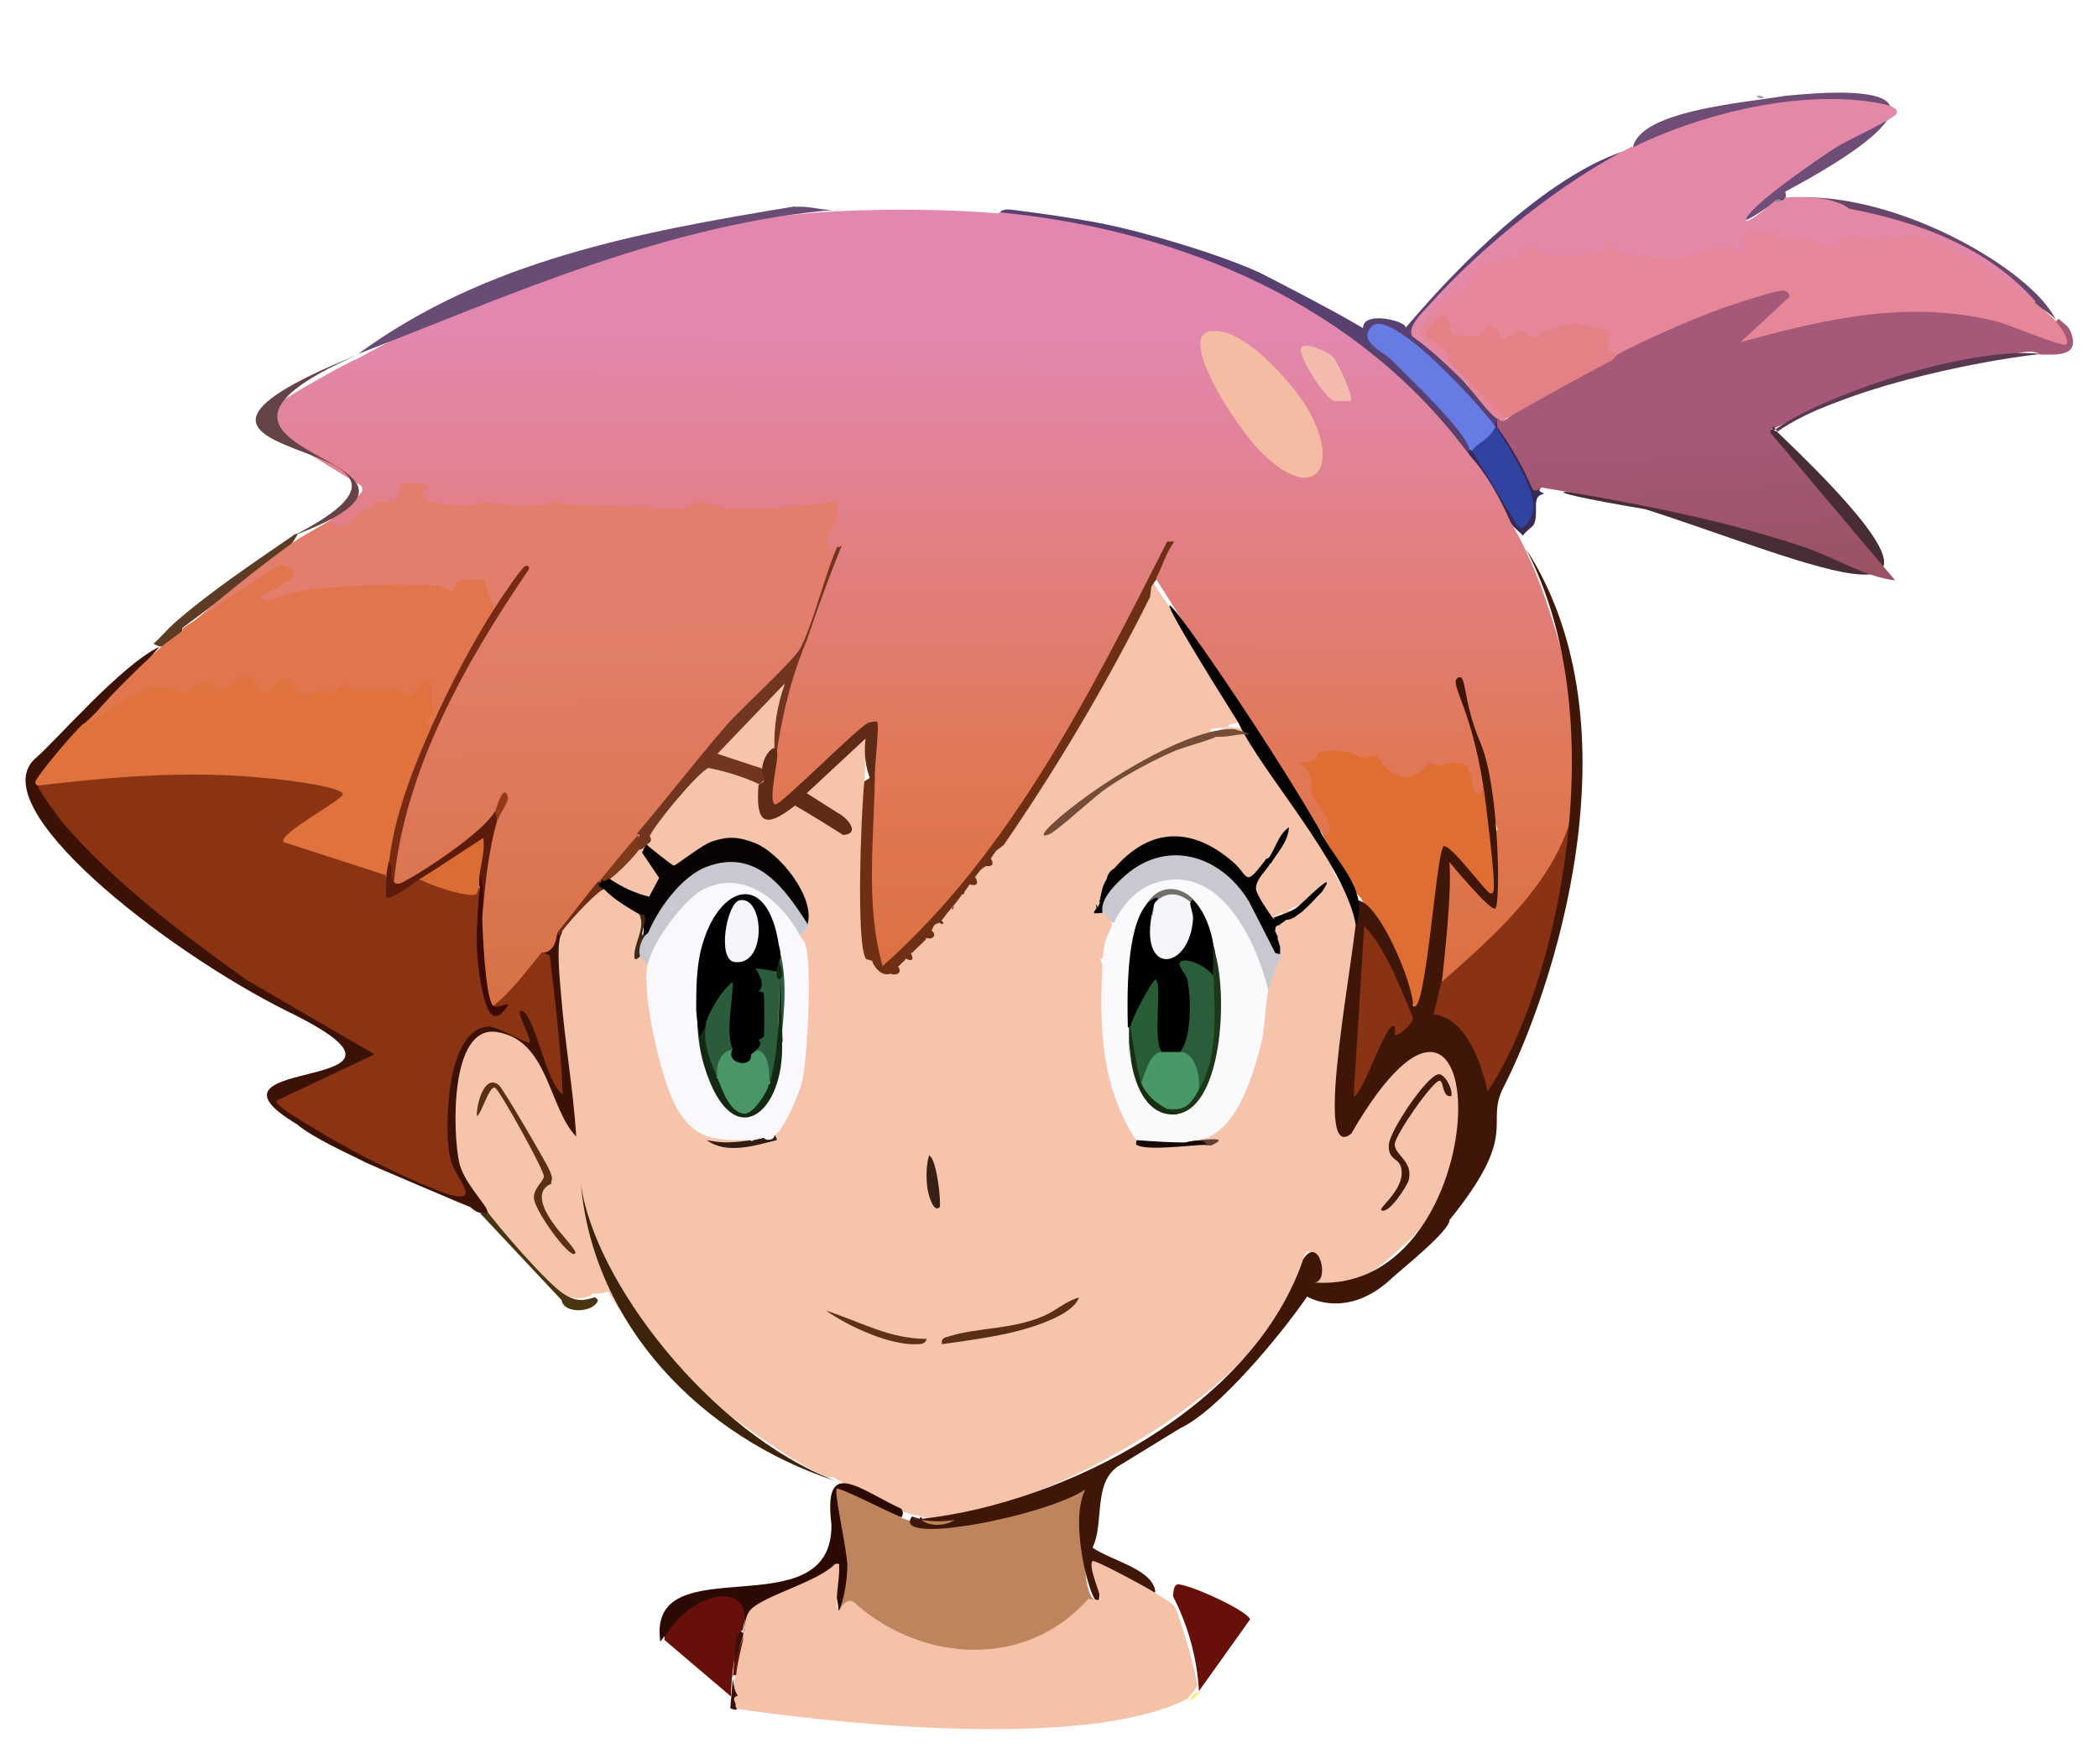 <?xml version="1.0" encoding="UTF-8"?>
<svg id="Ebene_1" data-name="Ebene 1" xmlns="http://www.w3.org/2000/svg" xmlns:xlink="http://www.w3.org/1999/xlink" viewBox="0 0 35.68 30">
  <defs>
    <style>
      .cls-1 {
        fill: #060302;
      }

      .cls-2 {
        fill: #de6e33;
      }

      .cls-3 {
        fill: #fbec76;
      }

      .cls-4 {
        fill: #c8c8d1;
      }

      .cls-5 {
        fill: #010101;
      }

      .cls-6 {
        fill: #faf9fc;
      }

      .cls-7 {
        fill: #716f67;
      }

      .cls-8 {
        fill: #5c1b0b;
      }

      .cls-9 {
        fill: #2c0a04;
      }

      .cls-10 {
        fill: #e68699;
      }

      .cls-11 {
        fill: #f5c4aa;
      }

      .cls-12 {
        fill: #f4bca3;
      }

      .cls-13 {
        fill: #e388a7;
      }

      .cls-14 {
        fill: #584071;
      }

      .cls-15 {
        fill: #bfb574;
      }

      .cls-16 {
        fill: #2a5c3b;
      }

      .cls-17 {
        fill: #e1764e;
      }

      .cls-18 {
        fill: #a1a3ca;
      }

      .cls-19 {
        fill: #8786b4;
      }

      .cls-20 {
        fill: #8b3414;
      }

      .cls-21 {
        fill: #694c74;
      }

      .cls-22 {
        fill: #fbf8fd;
      }

      .cls-23 {
        fill: #295d38;
      }

      .cls-24 {
        fill: #a99b5a;
      }

      .cls-25 {
        fill: #88817f;
      }

      .cls-26 {
        fill: #142911;
      }

      .cls-27 {
        fill: #192d13;
      }

      .cls-28 {
        fill: #661009;
      }

      .cls-29 {
        fill: #050202;
      }

      .cls-30 {
        fill: #492d36;
      }

      .cls-31 {
        fill: #644446;
      }

      .cls-32 {
        fill: #493511;
      }

      .cls-33 {
        fill: #382957;
      }

      .cls-34 {
        fill: #867e8f;
      }

      .cls-35 {
        fill: #c9c7cf;
      }

      .cls-36 {
        fill: #499968;
      }

      .cls-37 {
        fill: #3c0904;
      }

      .cls-38 {
        fill: #713520;
      }

      .cls-39 {
        fill: #301e12;
      }

      .cls-40 {
        fill: #592f16;
      }

      .cls-41 {
        fill: #f5c3b5;
      }

      .cls-42 {
        fill: #3a0f07;
      }

      .cls-43 {
        fill: #f6f6fa;
      }

      .cls-44 {
        fill: #1c3718;
      }

      .cls-45 {
        fill: #e48186;
      }

      .cls-46 {
        fill: #6e2f15;
      }

      .cls-47 {
        fill: #e06f35;
      }

      .cls-48 {
        fill: #704d76;
      }

      .cls-49 {
        fill: #3f1607;
      }

      .cls-50 {
        fill: #d96d33;
      }

      .cls-51 {
        fill: #372116;
      }

      .cls-52 {
        fill: #401b0c;
      }

      .cls-53 {
        fill: #6f2d13;
      }

      .cls-54 {
        fill: #2a5e3a;
      }

      .cls-55 {
        fill: #aea25a;
      }

      .cls-56 {
        fill: #5f3216;
      }

      .cls-57 {
        fill: #499767;
      }

      .cls-58 {
        fill: #772b14;
      }

      .cls-59 {
        fill: #893214;
      }

      .cls-60 {
        fill: #be845d;
      }

      .cls-61 {
        fill: #6b361e;
      }

      .cls-62 {
        fill: #f3bbae;
      }

      .cls-63 {
        fill: #667be4;
      }

      .cls-64 {
        fill: #160803;
      }

      .cls-65 {
        fill: #5a2f16;
      }

      .cls-66 {
        fill: url(#Unbenannter_Verlauf_160);
      }

      .cls-67 {
        fill: url(#Unbenannter_Verlauf_157);
      }

      .cls-68 {
        fill: url(#Unbenannter_Verlauf_161);
      }

      .cls-69 {
        fill: #010100;
      }

      .cls-70 {
        fill: #2b5c3b;
      }

      .cls-71 {
        fill: #3d1206;
      }

      .cls-72 {
        fill: #923a1a;
      }

      .cls-73 {
        fill: #f5c2a7;
      }

      .cls-74 {
        fill: #f5f4fa;
      }

      .cls-75 {
        fill: #5d3c25;
      }

      .cls-76 {
        fill: #5d2b16;
      }

      .cls-77 {
        fill: #754c38;
      }

      .cls-78 {
        fill: #67466a;
      }

      .cls-79 {
        fill: #3d230a;
      }

      .cls-80 {
        fill: #402819;
      }

      .cls-81 {
        fill: #583950;
      }

      .cls-82 {
        fill: #3242a0;
      }

      .cls-83 {
        fill: #e0723e;
      }

      .cls-84 {
        fill: #5f4135;
      }

      .cls-85 {
        fill: #7d3b1b;
      }
    </style>
    <linearGradient id="Unbenannter_Verlauf_161" data-name="Unbenannter Verlauf 161" x1="214.77" y1="555.53" x2="219.7" y2="804.06" gradientTransform="translate(1.1 -11.6) scale(.04)" gradientUnits="userSpaceOnUse">
      <stop offset="0" stop-color="#e37e6c"/>
      <stop offset="1" stop-color="#d06a2e"/>
    </linearGradient>
    <linearGradient id="Unbenannter_Verlauf_160" data-name="Unbenannter Verlauf 160" x1="825.11" y1="471.04" x2="832.14" y2="598.87" gradientTransform="translate(1.1 -11.6) scale(.04)" gradientUnits="userSpaceOnUse">
      <stop offset="0" stop-color="#a55877"/>
      <stop offset="1" stop-color="#8d4b4b"/>
    </linearGradient>
    <linearGradient id="Unbenannter_Verlauf_157" data-name="Unbenannter Verlauf 157" x1="410.82" y1="430.85" x2="409.19" y2="786.31" gradientTransform="translate(1.1 -11.6) scale(.04)" gradientUnits="userSpaceOnUse">
      <stop offset="0" stop-color="#e287af"/>
      <stop offset=".53" stop-color="#e17754"/>
      <stop offset="1" stop-color="#d66b31"/>
    </linearGradient>
  </defs>
  <path class="cls-11" d="M10.13,15.03c-.27.25-.48.52-.65.81-.12.05-.15.23-.11.34l.26,2.79c-.2-.45-.43-.88-.68-1.29-1.24-.82-1.38.67-1.33,1.58.02.4.21,1.06.57,1.2,0,.1.06.2.17.29.23.28,1.04,1.22,1.33,1.31.12.04.31.02.39-.06.08,0,.17,0,.26-.04.47.81,1.18,1.44,1.93,2.01.47.35,1.26.92,1.78,1.15.04.01.08,0,.11,0,.31.17.83.45,1.14.57.04.02.09.03.13.04l.13.04s.03,0,.04,0c.18.07.39.06.57,0,1.76-.21,4.83-1.98,5.68-3.57.08-.14.32-.88.37-.91.16-.08-.08.42-.05.48.09.16.53.17.69.12.65-.21,2.14-1.71,2.23-2.43.08-.61-.3-2.57-1.23-1.97-.55.35-.66,1.06-1.04,1.56,0,0,0-.25-.04-.55.02-.08.06-.16.07-.2.09-.79.2-1.85.2-2.64l-.05-.38h-.06s-.03-.07-.04-.1c-.09-.11-.15-.23-.22-.35-.07-.28-.5-.92-.67-1.2-.13-.21-.68-1.13-.83-1.22-.21-.07-.37-.05-.48.04h-.09c-.08-.05,0-.07.27-.08l.03-.05s.17-.02.18-.07c.01-.13-1.25-2.02-1.43-2.26-.05-.07-.02-.11-.16-.09-.81,1.64-1.72,2.94-2.64,4.48l-.09.13s-.06.03-.09.13c-.04.08-.1.14-.18.18-.03.04-.06.1-.09.13l-.09.13s-.03.03-.04.04c-.09.18-.21.33-.35.44-.01.02-.03.03-.04.04l-.13.13s-.08.12-.09.13c-.03.14-.14.22-.26.26-.03.03-.06.06-.09.09-.03.09-.04.1-.13.13-.04.04-.08.07-.13.13-.1-.1-.2-.17-.31-.22-.22-.61-.07-2.41-.04-3.12,0-.25.01-.49.03-.74,0-.07.05-.11-.06-.1-.1,0-1.02.97-1.21,1.08,0,.05.94.52.83.64-.03.04-.73-.5-.87-.51-.19-.01-.49.49-.53.14,0-.03.69-2.22.51-2.29s-2.41,2.53-2.53,2.77l-.8.88ZM11.47,14.79c.96-.94,2.02-.23,2.23.87-.13-.02-.18.06-.13.18-.02.09-.01.2.03.33.11.89.06,2.22-.5,2.96l.03.09s-.02.04-.02.05l-.4.09.03-.06-.07-.09c-1.33.23-1.53-1.63-1.61-2.58.03-.15,0-.26-.07-.32,0-.1-.02-.21-.13-.13-.03-.1,0-.21.05-.34,0,0,.51-1,.58-1.06ZM19.28,19.14c-.48-.8-.54-1.75-.49-2.67l-.08-.15c.09-.05.13-.17.12-.34.09-.15.1-.27.05-.36.05-.11-.07-.27-.18-.18-.04-.03.36-.77.36-.77.61-.7,1.51-.48,2.03.2.07.07.14.11.14.16,0,.11.28.65.42.58l.07-.05c.17-.06.4-.2.42-.17-.04.08-.09.11-.18.13-.04-.07-.17-.04-.13.04-.03.05-.07.08-.13.09-.05-.02-.08,0-.04.04l.04.13s-.04.04,0,.04l.04.13c-.11.05-.11.08,0,.13v.04c-.24.12-.24.32-.22.57l-.1.08c-.07.71-.23,1.85-.86,2.3-.12.04-.2.1-.23.18.07.04.15.04.23.03v.05c-.04-.07-.07-.07-.1,0l-.12-.02c-.44.05-.8.03-1.07-.07v-.17Z"/>
  <path class="cls-25" d="M31.28,8.44v.04c-.04-.05-.12-.11-.18-.18l.18.13Z"/>
  <path class="cls-18" d="M30,1.67s-.06,0-.09,0l-.04-.04s.11-.02.13.04Z"/>
  <path class="cls-75" d="M4.99,9.1c.07-.04.09-.03.04.04-.05.09-.12.18-.2.25l-1.73,1.29c.02.16-.24.35-.4.31l-.09-.04c.11-.1.25-.26.35-.35.63-.55,1.34-1.02,2.02-1.49Z"/>
  <path class="cls-24" d="M4.15,16.75l-.13-.09s.12,0,.13.09Z"/>
  <path class="cls-55" d="M12.29,24.09s-.12.04-.09-.09c.04.03.07.04.09.09Z"/>
  <path class="cls-32" d="M10.13,22.07l.04.04c-.05.21-.58.25-.62,0l-1.36-1.45s-.04-.02,0-.04c0-.01.05-.06.04-.09.23.32,1.09,1.32,1.38,1.49.18.11.31.11.51.04Z"/>
  <path class="cls-14" d="M27.76,2.51l-.1.15c-1.25.66-2.33,1.6-3.32,2.59-.11.11-.35.36-.2.5.3.25.57.51.81.8.19.12.44.37.53.57.02.01.02.03,0,.04.04.07.04.1-.04.09h-.11c-.39-.47-.81-.93-1.28-1.32-.15-.12-.79-.6-.65-.15.3.18,1.78,1.64,1.66,1.82-.01.02-.03.03-.05.05.05.03.06.07,0,.09l-.22-.14c-.86-1.1-1.96-1.98-3.2-2.61-1.48-.76-2.74-.99-4.35-1.27-.09-.01-.16-.06-.23-.11.04-.06.16-.05.22-.04.48.06.98.13,1.45.22.74.14,2.02.52,2.73.84,0,0,1.22.62,1.77.95,0-.32.8-.1.72,0,2.44-2.87,3.89-3.05,3.89-3.05Z"/>
  <path class="cls-2" d="M22.44,14.11c.09.06.11.06.08-.06-.06-.24-.27-.38-.32-.56-.03-.11,0-.35-.03-.39-.03-.04-.21-.03-.21-.07-.04-.27.32-.14.35-.16.03-.02-.05-.14.18-.2.26-.07.47.07.69.11.07.01.16-.06.25-.04.26.06.09.46.61.33.13-.03.2-.19.23-.2.05-.01.14.05.22.04.45-.06.49-.16.64.37.01.05-.04.19.09.07.03,0,.06,0,.06,0,.06.24.28,1.85.17,1.95-.03.03-.07.03-.11.02-.09-.01-.53-.54-.51-.66-.1.01-.18-.07-.24-.15,0,.28-.02.58-.07.86-.04.15-.04.29.01.44l-.06.04c-.03.41-.14.8-.26,1.19-.04.2-.1.21-.18.04-.26-.63-.55-1.2-.88-1.8-.3-.33-.53-.77-.7-1.19Z"/>
  <path class="cls-59" d="M26.84,12.71c-.04.38.03.82,0,1.21-.09,1.31-.69,3.66-1.48,4.72-.19.26-.17-.17-.24-.37-.1-.27-.3-.7-.55-.86-.09-.06-.26-.02-.29-.11s.15-.63.17-.76c0,.15.02.08.09.02,1.2-1.07,2.34-2.1,2.24-3.85.01-.04.03-.04.04,0Z"/>
  <path class="cls-33" d="M26.22,8.27c-.07.1-.04.07.04.13-.24.03-.07.33-.18.53-.01.02-.15.12-.18.18-.02-.03-.19-.17-.22-.22-.23-.38-.44-.78-.7-1.14,0-.03,0-.06,0-.09.01-.04.03-.04.04,0h.1s.75,1.22.75,1.22c.18-.2.11-.4.01-.62-.13-.31-.31-.61-.5-.89l.03-.1s.02-.06.04-.09c.16.18.28.38.4.59.11.18.13.47.34.51Z"/>
  <path class="cls-71" d="M5.54,19.23c-.15-.16-.4-.35-.72-.49,1.05-.44,1.99-.41,1.56-1.04-1.06-1.54-5.93-3.95-5.5-4.42.38-.42,1.08-1.4,1.83-2.28-.65.31-1.76,1.6-2.1,1.89-.95.81,2.16,3.25,4.26,4.3,2.99,1.45-1.84.72.18,1.93.27.23.91.52,1.01.57l.18.09c.06.03,1.7.73,1.76.75.09.08.16.11.22.09.09.03.08-.01.04-.09-.15-.22-.39-.49-.45-.76-.11-.48-.17-2.33.63-2.22.89.13.88,1.28,1.36,1.78-.05-.81-.2-1.63-.26-2.44-.02-.22-.08-.83,0-.99.04-.08.02-.1-.04-.04-.08.1-.18.2-.26.31.14.68.22,1.39.25,2.13l-.36-.96c-.27-.5-.47-.13-.23.23-1.47-.98-1.63,1.92-1.06,2.67-.07.08-1.7-.7-1.87-.81l-.4-.21Z"/>
  <path class="cls-63" d="M24.99,7.65c-.03-.29-1.1-1.3-1.36-1.56-.13-.12-.53-.28-.31-.53.15-.17.52.12.66.22.41.3,1.14,1.06,1.45,1.47.1.16-.25.45-.4.4h-.04Z"/>
  <path class="cls-68" d="M5.69,8.75c.07.31.5-.24.71-.33.1-.04.24,0,.31-.04.11-.07-.06-.22-.05-.24.04-.07.61-.05.7.02.3.23-.07.19-.09.2-.1.07.62.13.68.13.13,0,.24-.08.31-.07.22,0,.97.16,1.09.03.03-.03.04-.17.09-.17.06,0,.05.18.14.21.15.06.35-.04.48-.03.49.03,1.09.12,1.58.08.11,0,.18-.12.27-.13.11-.01.26.11.4.13.38.04,1-.02,1.4-.04.34-.01.76-.3.62.35-.02.11-.29.44-.07.44.02.03.04.06.03.08-.21.63-.47,1.28-.72,1.89-.95.82-1.79,1.83-2.59,2.86l-.15.1c-.17.3-.39.56-.66.79-.18.32-.41.61-.7.88-.01.16-.09.32-.26.31v.13c-.17.29-.51.72-.84.8-.02,0-.05,0-.06,0-.1-.09-.22-1.32-.12-1.49-.01-.56.05-1.09.18-1.61l.08-.06c.01-.08,0-.12-.04-.13.01.09-.03.17-.09.25-.13.16-1.51,1.1-1.6,1.05-.04-.02-.04-.07-.03-.11-.06-.43.06-.85.17-1.26.35-1.25.99-2.35,1.64-3.45,0,0-.04.09-.1.05-.03.03-.08.04-.1.02-.06-.14-.12-.28-.16-.42-.27-.03-.31,0-.47.18-1.01-.19-2.17-.11-3.16.18-.3-.09-.15-.29.09-.34.29-.15.35-.24.17-.25l-1.59,1.04-.09-.04c.63-.54,1.26-1.06,1.93-1.54.19-.13.47-.26.66-.4Z"/>
  <path class="cls-38" d="M14.27,9.28c.1-.22.25-.49.37-.71.03-.06.02-.17.03-.17,0,0,.16-.04.13.06-.04.16-.24.44-.32.61-.55,1.24-.97,2.53-1.27,3.85-.04-.04-.05-.11-.04-.22-.01-.35.05-.71.18-1.08l-1.15,1.2.79.26v.1c.12,0,.11.05,0,.09l-.07.07c-.28-.13-.57-.22-.87-.28-.18.07-.93.98-1,1.16.04.06.02.11-.05.14.06.06.03.08-.04.04-.08.1-.18.03-.13-.09-.04-.01-.04-.03,0-.04.06-.05.06-.08,0-.09.51-.6,1-1.24,1.52-1.84.23-.27,1.16-1.11,1.27-1.33.24-.49.4-1.23.64-1.76Z"/>
  <path class="cls-30" d="M30.22,7.34c4.04,3.85.49,2.19-2.24,1.32-4.28-.73,2.53,0,4.03,1.05-.03-.1-2.48-2.73-1.79-2.37Z"/>
  <path class="cls-48" d="M30.36,1.63c2.96-.3,1.76.69,0,1.63.04.12-.02.16-.13.13.02.02,0,.04-.04.04-1.71,1.22,1.35-1.55,1.98-1.52-1.47-.45-3.02.22-4.4.6.12-.63,1.89-.76,2.59-.88Z"/>
  <path class="cls-78" d="M30.22,3.39c.66.2,4.58,1.66,4.75,2.07-.37-.87-2.92-2.35-4.75-2.07Z"/>
  <path class="cls-66" d="M27.5,6.03l.08-.14c.26-.14,2.52-1.16,2.81-1.04.14.06.19.17.08.29l-.53.49c1.72-.52,3.48-.62,5.11.12-.08-.12-.11-.21-.08-.29l.04-.04c.09.09.17.11.22.26.13.39-.26.35-.53.35-.08-.06-.23-.07-.46,0-1.42.23-2.83.68-4.13,1.28v.05s2.12,2.51,2.12,2.51c-.52-.06-1.03-.39-1.53-.56-1.46-.49-2.98-.77-4.49-1.02-.05.05-.11.08-.15.02-.16-.37-.36-.72-.6-1.05v-.07s0-.04,0-.04c.03-.04.07-.04.13,0,.54-.42,1.12-.78,1.76-1.07.02-.03.06-.04.13-.03Z"/>
  <path class="cls-81" d="M30.14,7.34c.82-.62,3.36-1.46,4.57-1.32-1.13.12-3.5.62-4.48,1.32-.05-.05-.09-.18-.09,0Z"/>
  <path class="cls-13" d="M27.76,2.51c1.14-.56,2.7-.95,3.97-.79.13.02.64.07.51.23-.06.08-.85.45-1.02.56-.27.17-1.43.97-1.52,1.2-.08.19.44-.25.48-.29.03-.03.08-.03.13,0,.02-.03.05-.06.07-.06.31-.03.84,0,1.07.19,1.17.22,2.37.66,3.17,1.58l-.09.04c-.6-.44-1.26-.9-1.99-1.09-.39.08-.68.09-1.08,0-.31.22-.43.18-.8.04-.25.01-.51-.03-.78-.11l-.14.03c.09.45-.2.36-.47.22-.61.21-1.34.34-1.9-.04-.26.24-.91.2-1.24.11-.07-.12-.18-.09-.33.09-.4.04-.67.21-.82.5l-.56.4c-.33.31-.27.4.1.63.05.05.09.11.11.18.18.01.29.12.31.31.04.05.04.08,0,.09-.29-.28-.58-.57-.91-.8-.13-.14.17-.43.28-.55.88-.98,2.26-2.1,3.45-2.69Z"/>
  <path class="cls-19" d="M30.31,3.43s-.09,0-.13,0c.02-.01.03-.03.04-.04l.09.04Z"/>
  <path class="cls-10" d="M24.64,6.16c-.08-.08-.43-.36-.44-.38-.2-.34.54-.74.74-.9.04-.03.04-.14.1-.19.32-.27.38-.2.71-.3.11-.03.19-.2.28-.2.08,0,.12.11.22.13.14.03.87.01,1-.04.06-.03.06-.14.14-.13.02,0,.12.13.23.16.12.03.7.1.82.1.27,0,.68-.23.89-.21.1,0,.14.16.29.12.16-.05-.1-.29.14-.35.33-.08.47.09.67.12.09.01.17-.04.24-.03.11.02.42.15.53.13.04,0,.05-.1.1-.13.29-.13.44.04.7.04.18,0,.33-.1.52-.09.47.03,1.73.83,2.09,1.14.09.08.28.22.35.31.06.07.25.32.18.4-.05.05-1.01-.35-1.17-.39-1.51-.38-2.91-.05-4.37.35l.83-.77c.01-.06-.05-.11-.11-.11-.12,0-.86.24-1.02.3-.56.2-1.28.52-1.82.8-.23.16-.29-.13-.24-.32-.37-.14-.62-.1-.98.02-.11.14-.25.14-.42,0-.28.17-.33.18-.49-.09-.12.21-.59.23-.74.07-.04-.29-.13-.3-.27-.02.18.09.53.29.3.48Z"/>
  <path class="cls-45" d="M24.64,6.16c.05-.46-.68-.26-.24-.7.26-.26.24.15.3.22.04.04.41.04.46.02.08-.03.15-.26.31-.09.05.05.03.15.07.15.08.02.23-.13.31-.13.11,0,.19.14.26.12.04,0,.08-.1.15-.12.08-.02.45-.13.48-.13.07,0,.61.11.62.14.02.1-.14.34.14.38-.01,0-.04.08-.09.11-.61.32-1.2.65-1.8.99-.26-.14-.48-.42-.66-.66-.1-.1-.21-.21-.31-.31Z"/>
  <path class="cls-10" d="M24.95,6.47c.22.22.47.4.66.66-.05.06-.08.02-.13,0-.15-.07-.39-.43-.53-.57v-.09Z"/>
  <path class="cls-82" d="M25.43,7.26c.2.27.67,1.06.65,1.37,0,.12-.16.46-.28.3l-.77-1.27c.16-.17.29-.18.4-.4Z"/>
  <path class="cls-20" d="M.64,13.37l.13-.07c.78-.15,1.59-.19,2.39-.2.16,0,2.57.07,2.72.35.07.13-.04.21-.14.28-.29.17-.55.36-.79.57l1.6.52.02.1c.09.03.09.16.08.25.15-.07.3-.14.44-.24l.05.03c.15-.02.31.01.48.09.2.08.38.09.54.04-.03.65.01,1.29.13,1.92.02.12.19.29.09.1.3-.22.59-.62.84-.92l.13.06c.09.77.19,1.57.22,2.36-.28-.17-.46-1.3-.68-1.41-.18-.09.17.47.11.53-.03.03-.53-.27-.68-.27-.73,0-.77,1.72-.67,2.21.05.23.18.36.25.54.13.3-.49.02-.59-.02-.41-.16-1.08-.49-1.47-.71-.26-.14-.64-.37-.89-.53-.05-.03-.26-.17-.25-.23l1.67-.79-2.17-1.26c-1.09-.78-2.23-1.64-3.11-2.65-.07-.08-.42-.56-.44-.64Z"/>
  <path class="cls-83" d="M1.43,12.31c.48-.46,1.03-.97,1.72-.66.24-.23.35-.21.63-.06.32-.24.48-.33.72.06.27-.31.47-.32.57-.03l.12.07c.16-.07.3-.08.43-.04.14-.13.25-.19.41-.05.35-.06.65-.02.92.13.37-.44.53-.32.48.36-.06.08-.08.15-.06.21v.09c-.3.69-.55,1.42-.68,2.17l-.07.07c.02.08.03.23-.04.26l-1.76-.57c-.09-.14,1.01-.72,1.01-.81,0-.14-1.16-.27-1.34-.28-1.29-.13-2.57-.02-3.85.13,0,0-.04-.02-.04-.06.01-.09.72-.93.83-1Z"/>
  <path class="cls-17" d="M3.1,10.69l1.66-1.09c.46.13.17.25-.1.43-.03.02-.38.11-.12.18.04,0,.52-.16.62-.17.68-.08,1.54-.13,2.23-.08.09,0,.26.09.31.08.04,0,.04-.14.14-.17.05-.02.34-.02.38-.01.03,0,.13.43.2.49v.12c-.36.58-.69,1.17-.97,1.79l-.09.07c-.21.01.03-.16.03-.24,0-.05-.06-.11-.07-.18,0-.07,0-.32,0-.33-.1-.1-.23.25-.38.26-.07,0-.13-.1-.22-.11-.28-.05-.45-.01-.7-.01-.06,0-.12-.08-.17-.08-.1,0-.17.16-.22.17-.02,0-.08-.08-.13-.07-.19.02-.29.18-.49-.02-.07-.06-.03-.29-.29-.12-.07.04-.06.19-.23.18-.19-.02-.08-.29-.35-.27-.14,0-.2.22-.4.21-.08,0-.14-.12-.26-.12-.16,0-.18.16-.31.18-.21.03-.25-.18-.64-.07s-.79.46-1.09.64c.37-.47.83-.91,1.27-1.32.12-.11.27-.2.4-.31Z"/>
  <path class="cls-67" d="M16.99,3.61c3.11.3,6.13,1.58,8,4.13.29.31.53.75.7,1.14.38.63.64,1.39.84,2.1.15.55.32,1.17.26,1.73.27,1.73-1.07,2.94-2.25,3.97-.1.04-.09-.06-.08-.15.02-.14.04-.25.04-.4.05-.44.09-.9.13-1.36-.2-.09.09-.28.09-.04h.06c.04.07.55.73.62.62.06-.37.06-.77,0-1.18l.07-.06-.04-.13h-.06c-.04-.23-.08-.46-.12-.68l-.04.07c0,.14-.05.17-.15.06-.08-.43-.11-.54-.57-.41l-.18-.04c-.32.38-.67.26-.89-.13l-.26.03c-.27-.12-.52-.15-.75-.07-.03.12-.15.17-.36.16.19.04.28.22.25.54l.22.33c.12.16.15.51-.08.28-.95-1.41-1.87-2.83-2.77-4.26-.06-.04-.02-.11-.02-.1-.63,1.2-1.26,2.36-1.99,3.51s-1.55,2.39-2.66,3.24c-.29-.02-.26-2.55-.16-2.88l.03-.56-.04-.02.04-.63c-.05-.16-.27.03-.33.1l-1,.92c.04.08-.39.32-.42.31-.14-.05-.09-.74.07-.81.09-.7.26-1.41.53-2.05.19-.56.39-1.11.61-1.65,0,0-.02.08-.09.06-.09.16-.21,0-.16-.16.06-.08.28-.6.1-.61-.49.07-1,.13-1.5.12-.3,0-.51-.01-.78-.14-.14.1-.28.16-.46.14-.64-.04-1.28-.06-1.91-.07-.06-.09-.13-.1-.2,0-.36.04-.72.02-1.08-.05-.17.12-1.05.07-1.06-.11,0-.08.05-.13.13-.12.05-.06-.52-.13-.53-.05.06.2-.07.3-.39.29l-.52.39c-.15.07-.34-.01-.2-.15.04-.09.14-.18.29-.26.17-.1.23-.19.17-.26-.6-.36-1.19-.73-1.77-1.11-.03-.11,1.45-.95,1.71-1.05,2.47-1.36,5.39-2.38,8.22-2.51.83-.04,1.86-.03,2.68.04Z"/>
  <path class="cls-21" d="M13.52,3.52c.26-.03.52.09.79.04-2.9.21-5.71,1.49-8.22,2.46,2.17-1.59,4.75-2.07,7.43-2.51Z"/>
  <path class="cls-62" d="M22.97,6.82s-.23,0-.28,0c-.17-.05-.64-.81-.56-.91s.44.07.53.15.37.7.31.77Z"/>
  <path class="cls-31" d="M6.09,6.03c-4.04,1.77,2.47,1.73-1.1,3.08,3.5-1.79-3.77-1.11,1.1-3.08Z"/>
  <path class="cls-47" d="M25.48,14.11l-.04-.13s.04.04.04.13Z"/>
  <path class="cls-12" d="M20.58,5.64c.54-.12,1.41.89,1.66,1.31.6,1.06.07,1.64-.83.7-.31-.32-1.07-1.43-.99-1.87.02-.09.08-.13.17-.15Z"/>
  <path class="cls-46" d="M19.67,9.85s-.07.09-.09.13l-.02.17c-.73,1.46-1.56,2.87-2.49,4.22l-.13.1-.09.13c.06.1.03.14-.09.13-.03.1-.06.16-.18.18.07.11.04.17-.09.13l-.09.13s0,.06-.04.04c-.08.12-.15.23-.2.34l-.15.1c.06.06.03.09-.04.04l-.13.13c.1.08.03.17-.09.13,0,.12-.15.24-.26.26.06.11.02.15-.09.09-.01.08-.05.12-.13.13.08.11-.01.17-.13.13-.14.05-.27-.1-.31-.22l-.1-.03c-.18-.23-.08-2.6-.03-3.02l.09-.06c.02-.06.05-.12.09-.18,0,1.12-.18,2.29.13,3.38,2.18-1.93,3.54-4.66,4.84-7.22h.12c-.14.19-.2.42-.31.63Z"/>
  <path class="cls-76" d="M13.21,12.93c0,.11-.15.74-.02.75.1,0,1.34-1.25,1.56-1.38.04-.02.16-.04.17-.02.03.03-.03.68-.04.79-.02.2-.08.4-.04.62l-.04-.44c-.08-.2-.11-.43-.08-.69l-1,.93.52.33c.18.09.4.36.1.38-.27-.17-.54-.34-.82-.5-.52.41-.67.3-.62-.35l.09-.06s0-.07,0-.09c-.09-.11.04-.45.18-.48.07.04.05.15.04.22Z"/>
  <path class="cls-34" d="M5.39,6.38l-.13.09s.08-.05.13-.09Z"/>
  <path class="cls-15" d="M6.22,19.78l-.18-.09c.07.03.1.04.18.09Z"/>
  <path class="cls-58" d="M8.42,10.33c.07-.11.44-.67.51-.7.05-.02.08,0,.06.06-1.07,1.57-2.1,3.38-2.29,5.3-.05.02-.08.01-.08-.03v-.32c.09-.79.42-1.61.74-2.33.3-.66.67-1.37,1.06-1.98Z"/>
  <path class="cls-8" d="M8.46,13.94c-.16.55-.21,1.11-.26,1.67l-.04-.03c.02-.23.02-.45,0-.67l-.08-.08.06-.42c-.31.25-.64.44-1,.54-.07.04-.51.38-.57.31-.01-.01,0-.29,0-.35,0-.09.03-.18.04-.26.1.09-.01.24.09.35.07.07.15,0,.21-.03.36-.19,1.31-.83,1.5-1.16.06-.04.08,0,.04.13Z"/>
  <path class="cls-37" d="M8.2,15.61c.01.28.05,1.31.18,1.49.06.09.4-.15.19.09s-.29-.06-.34-.23c-.17-.69-.13-1.2-.07-1.88-.12-.07-.12-.11,0-.18.09.21.04.48.04.7Z"/>
  <path class="cls-85" d="M10.84,14.2c.05.03.05.06,0,.09,0,.01,0,.03,0,.04.02.03.03.07.03.11s-.5.58-.6.55c-.01,0-.03,0-.04,0h-.04c.22-.27.45-.55.66-.79Z"/>
  <path class="cls-72" d="M8.46,13.94l-.04-.13s.15-.55.22-.24c.01.06-.15.29-.17.37Z"/>
  <path class="cls-50" d="M8.15,14.91c0,.06,0,.12,0,.18-.05.05,0,.13-.11.13-.17.01-.74-.16-.9-.27.37-.23.72-.47,1.08-.7.03.22-.04.44-.07.66Z"/>
  <path class="cls-3" d="M20.24,28.93c-.02-.05.11-.19.17-.14"/>
  <path class="cls-3" d="M12.42,29.06h.1"/>
  <path class="cls-28" d="M11.3,27.89c-.01-.23.07-.34.23-.48.18-.18,1.1-.54,1.2-.22.02.05-.08.44-.1.53,0,0-.02.02-.03.02-.1.34-.16.71-.17,1.11"/>
  <path class="cls-28" d="M20.39,28.76c-.03-.56-.19-1.13-.44-1.61,0-.06.01-.17.06-.2.1-.06,1.2.43,1.25.59"/>
  <path class="cls-9" d="M11.23,27.92c-.24-1.67,2.93-.17,2.91-1.99-.14-1.16.44-.62,1.19-.27.06.1,0,.16-.09.22-1.83-1.14-.16.78-.98,1.52-.05-1.11-1.11-.19-1.63.4.25-.94-.77-.77-1.25-.08"/>
  <path class="cls-42" d="M12.52,27.86c.01-.07.08-.11.08-.12l.04.04s.04.03,0,.04c-.06.22-.12.44-.18.66,0,.12.03.24.09.35.03.07.02.1-.04.13.08.1.02.15-.09.09"/>
  <path class="cls-60" d="M15.32,25.81c.84.31,1.18.14,2-.13.16-.05,1.16-.49,1.21-.44.07.07-.26,1.71.09,1.98-.14.1-.24.25-.37.35-1.04.79-2.17.73-3.29.12-.15-.08-.43-.34-.54-.39-.08-.03-.05.13-.15.09.09-.2.14-.54.14-.77s-.23-1.25-.18-1.3c.04-.04.94.43,1.1.48Z"/>
  <path class="cls-49" d="M24.54,14.42c-.12.15-.3,2.95-.51,2.68.01-.34-.56-1.74-.94-1.79,0,.74-.8,4.53-.11,3.97,2.49-4.3,2.56,2.78-.64,2.53.29.02.1-.83-.18-.39-.84,2.49-4.04,4.14-6.48,4.41-.01-.04-.03-.04-.04,0l-.13-.04c-.38.51,2.26,0,2.95-.46-.39.71.42,2.97.2,1.32.05-.01,1.08.68.98.37-.1-.35-.74-.48-1.06-.7.21-.42-.01-1.14.48-1.41,0,0,.8-.49,1.01-.62.65-.3,1.73-1.61,2.16-2.24,0,0,.68.42,1.46-.33.13-.12.97-.79.96-.97,1.22-1.51.59-1.62.92-2.26.82-1.6,2.35-6.11.38-9.16,1.55,2.96.51,7.52-.65,9.23-.11-.47-.35-1.24-.92-1.31l.15-.62c.04-.42.16-1.42.12-1.97,0,0,.69.84.78.79s.07-2.06-.25-2.81-.23-1.21-.39-1.11.28.53.48,2.15.14,1.52.07,1.51-.71-.9-.8-.79Z"/>
  <path class="cls-59" d="M23.72,17.59s.01-.12,0-.13c-.13-.15-.54,1.17-.7,1.19l.18-2.9c.19.18.37.52.49.76.05.11.33.75.34.81,0,.08-.26.32-.3.28Z"/>
  <path class="cls-60" d="M16.24,25.85c-.17.1-.41.12-.57,0,.22.03.35.03.57,0Z"/>
  <path class="cls-60" d="M15.63,25.85c-.07-.01-.09-.03-.13-.04l.13.04Z"/>
  <path class="cls-1" d="M13.74,15.74l-.11-.02c-.7-1.36-1.89-1.25-2.5.12l-.11.03-.09.1c.03-.2.02-.33-.04-.41-.23-.14-.42-.24-.62-.44-.16.09-.18-.05-.04-.13,0-.04.02-.04.04,0l.09-.05c.22.15.44.25.68.31l.17-.32-.29-.43.04-.09.04-.04s.43.35.46.35c.04,0,.47-.35.65-.41.27-.09.45-.08.71.02.44.16,1.06.95.91,1.4Z"/>
  <path class="cls-79" d="M14.22,25.19c-2.3-.75-4.13-2.66-4.34-5.05.22,1.63,2.18,4.22,4.34,5.05Z"/>
  <path class="cls-40" d="M9.38,20.13s-.13.04-.16.17c-.07.39.64.95.56,1.02-.1.09-.7-.75-.7-.95,0-.17.15-.26.17-.36.02-.08-.75-1.47-.83-1.51-.1-.05-.23.45-.31.48-.01-.18.12-.72.37-.53.07.05.82,1.34.87,1.46.02.06.06.13.02.2Z"/>
  <path class="cls-52" d="M24.68,18.64c-.16.03-.12-.26-.2-.26-.11,0-.75.91-.76,1.08,0,.19.31.28.24.6-.02.1-.35.61-.47.52-.05-.04.45-.39.33-.75-.05-.14-.22-.11-.2-.37.02-.23.63-1.15.84-1.19.11-.02.26.27.22.38Z"/>
  <path class="cls-65" d="M18.35,22.07c-.09.22-.43.36-.64.44-.53.2-1.14.27-1.69.35-.02-.1.04-.11.11-.13.5-.16,1.06-.11,1.62-.35.23-.1.37-.25.59-.31Z"/>
  <path class="cls-56" d="M15.76,22.77c-.02.08-.09.09-.15.09-.46.03-1.18-.3-1.56-.57.59.19,1.07.48,1.71.48Z"/>
  <path class="cls-51" d="M15.98,20.53c-.11.11-.2-.24-.21-.34-.02-.18-.02-.36.03-.54.14.06.21.85.18.88Z"/>
  <path class="cls-53" d="M10.22,14.99c-.09.1,0,.08.04.13-.17.1-.67.64-.75.79l-.04-.04c.24-.29.46-.59.7-.88h.04Z"/>
  <path class="cls-39" d="M13.17,19.3s.05.06.04.09c-.37.09-.85.25-1.19,0,.28.06.48.04.75,0,.01,0,.03,0,.04,0l.18-.04s.17-.04.18-.04Z"/>
  <path class="cls-80" d="M10.88,15.56s.08-.03.09.03c.03.12-.15.42.04.28-.05.12-.06.28-.13.4,0,0-.08.08-.09.02-.02-.24.19-.5.09-.72Z"/>
  <path class="cls-84" d="M20.38,19.39c.17-.01.54-.06.22.09-.03,0-.06,0-.09,0-.08-.08-.24-.04-.35-.04.05-.07.15-.04.22-.04Z"/>
  <path class="cls-73" d="M20.2,28.88c.05-.06.15-.16.16-.22,0-.15-.31-1.26-.4-1.36-.04-.05-.26-.17-.33-.22s-1.02-.57-1.05-.53c-.08.09.14.55.13.64,0,.05-.07,0-.09.02l-.11-.02c-1.05,1.19-2.8,1.09-3.94.1-.1-.11-.2-.08-.3.1-.1-.05.02-.57,0-.73,0-.06.02-.08-.07-.06-.29.3-1.19.53-1.43.77-.1.1-.1.28-.13.42,0,.01,0,.03,0,.04-.09.22-.13.44-.13.66-.05.13-.03.25.04.35-.12.02-.04.12-.04.13,0,.04,0,.07.02.09,0,0,5.65.89,7.68-.18l.04.04"/>
  <path class="cls-28" d="M12.51,28.49h-.04c0-.17.1-.5.18-.66-.04.18-.12.49-.13.66Z"/>
  <path class="cls-29" d="M22.44,14.11c.25.53.86,1.01.62,1.63-.18-1.05-1.61-2.61-2-3.45-2.8-4.46.14-.34,1.38,1.82Z"/>
  <path class="cls-77" d="M20.99,12.4s.22.06.26.09c-.17-.02-.32.04-.48.04-.13-.04-.16-.04-.09,0-.02.03-.59.19-.7.24-.37.16-.8.39-1.14.62-.23.15-.85.74-1,.8-.21.08,0-.13.07-.19.59-.56,2.27-1.64,3.08-1.6Z"/>
  <path class="cls-11" d="M15.76,15.96c.1.13-.18.34-.26.26.08-.09.2-.19.26-.26Z"/>
  <path class="cls-11" d="M16.38,15.21c-.02.26-.14.19-.18.22-.05.04.18.21-.18.22.11-.16.24-.29.35-.44Z"/>
  <path class="cls-11" d="M16.77,14.73c-.04.13.1.21-.18.18.05-.07.09-.14.18-.18Z"/>
  <path class="cls-11" d="M15.41,16.31c.01.14.01.14-.13.13.04-.05.09-.09.13-.13Z"/>
  <path class="cls-11" d="M15.98,15.7s.02.12-.13.13c.02-.03,0-.12.13-.13Z"/>
  <path class="cls-11" d="M16.86,14.6l.09-.13s-.08.12-.09.13Z"/>
  <path class="cls-11" d="M16.42,15.17l.09-.13s-.04.07-.09.13Z"/>
  <path class="cls-29" d="M21.56,14.6c.07-.05.08-.02.04.09-.07.12-.24.26-.24.42,0,.1.22.41.29.51h.14c-.09.11-.12.18-.1.22l.04.09s0,.03,0,.04l.04.13s0,.09,0,.13c-.02.04-.07.14-.13.09-.08-.06-.42-.89-.59-1.1-.76-.95-1.78-.68-2.31.31-.02-.01-.11.01-.13,0-.02-.02.04-.08.04-.09-.02-.06-.02-.08.04-.09.05-.15.03-.23.13-.4.02-.09.07-.15.13-.18.61-.71,1.33-.71,2.02-.11.28.24.18.46.57-.06Z"/>
  <path class="cls-29" d="M21.65,15.61c.15-.06.28-.09.41-.18.07-.05.74-.73.42-.26l-.09.09c-.08.09-.13.14-.22.22-.03.08-.09.11-.18.13-.04.03-.1.03-.13.04,0,.05-.05.08-.13.09-.02,0-.04.03-.04.04v.04c-.16-.1.06-.14.04-.18,0,0-.06-.01-.09-.04Z"/>
  <path class="cls-29" d="M21.61,14.69l-.04-.09c.12-.16.17-.41.35-.53-.01.24-.19.42-.31.62Z"/>
  <path class="cls-41" d="M22,15.61l.18-.13s0,.08-.04.11c-.05.03-.12.01-.13.02Z"/>
  <path class="cls-41" d="M21.87,15.65s0,.08,0,.09c-.02.01-.11-.01-.13,0l.13-.09Z"/>
  <path class="cls-11" d="M18.71,15.34l-.04.09s-.06-.08-.04-.09c.01,0,.09,0,.09,0Z"/>
  <path class="cls-41" d="M22.49,15.17c-.08.12-.08.08-.09.09l.09-.09Z"/>
  <path class="cls-41" d="M21.74,15.92s-.05-.05-.04-.09c0-.02,0-.03,0-.04.06.03.03.09.04.13Z"/>
  <path class="cls-41" d="M21.78,16.09l-.04-.13s.03.05.04.13Z"/>
  <path class="cls-61" d="M20.77,12.53s-.06,0-.09,0c0,0-.04-.02-.04-.04l.13.04Z"/>
  <path class="cls-6" d="M18.93,15.7c-.1-.24.31-.59.53-.7.75-.37,1.37.08,1.76.72.2.32.4.74.35,1.12-.06.29-.05.65-.14.98-.14.54-.43,1.47-1.05,1.57l-.22.04c-.26.06-.6.08-.84-.04-.59-.9-.63-1.91-.57-2.99.02-.34.03-.39.18-.7Z"/>
  <path class="cls-64" d="M20.16,19.43c.1-.03.35-.07.35.04-.24,0-1,.11-1.18,0-.02-.01,0-.07,0-.08.28.02.55.04.84.04Z"/>
  <path class="cls-35" d="M18.75,15.52c-.04-.21.17-.43.33-.58.72-.69,1.67-.42,2.16.39l.45.88.1.02v.04c-.07.08-.2.5-.22.57-.22-.88-.85-2.21-1.96-1.81-.31.11-.53.38-.67.67-.08-.05-.09-.12-.18-.18Z"/>
  <path class="cls-69" d="M19.67,15.34c.06.09.06.09-.04.09l-.04.18.08.09c-.07,1.02.7.35.51-.26l.07-.1c-.06-.08-.03-.11.04-.04.2.2.31.52.35.79.02.06.03.13.04.2.01.08.03.23.02.31,0,.01-.03.02-.06.03h-.1c-.1-.1-.23-.18-.38-.2.24.17.17,1.41,0,1.48h-.1c0,.13-.28.11-.31-.01h-.1c-.07-.33-.08-.67-.05-1.02l-.28.55-.1.03s-.03.04-.04,0c-.01-.53-.03-1.64.31-2.07.09-.16.35-.24.18-.04Z"/>
  <path class="cls-44" d="M20.02,18.95c-.1,0-.15-.03-.18-.09.05-.07.14-.11.27-.12.08-.13.17-.19.25-.19.16-.6.23-1.21.18-1.83l.08-.1c0-.15.03-.32,0-.53.27.59.22,2.76-.62,2.86Z"/>
  <path class="cls-27" d="M19.41,18.42c.09,0,.17.07.23.19.13.07.2.16.21.25.06.03.12.05.18.09-.51.06-.72-.47-.79-.88l-.04-.35c0-.09,0-.18,0-.26h.04l.09.04c.07.31.1.62.09.93Z"/>
  <path class="cls-7" d="M20.29,15.3s-.05.03-.04.04c-.07.03-.16.02-.27-.03-.11.04-.21.05-.3.03.05-.16-.13-.02-.18.04.18-.32.54-.34.79-.09Z"/>
  <path class="cls-23" d="M19.23,18.07c-.02-.14-.03-.2-.04-.35l.04.35Z"/>
  <path class="cls-54" d="M20.64,16.62c.02.64.08,1.36-.26,1.93l-.08-.08c0-.22-.07-.41-.23-.58.2-.24.19-.94.12-1.24-.01-.07-.18-.24-.12-.29.11-.1.52.11.57.26Z"/>
  <path class="cls-36" d="M19.76,17.89c.05,0,.24,0,.31,0,.26,0,.36.45.31.66-.14.24-.22.34-.53.31-.18-.09-.36-.24-.44-.44-.04-.23.11-.7.35-.53Z"/>
  <path class="cls-43" d="M20.24,15.34c0,.09.05.18.05.28-.05.86-.88.99-.71-.02l.04-.18s0-.05.04-.09c.18-.17.39-.15.57,0Z"/>
  <path class="cls-23" d="M19.76,17.89c-.2,0-.29.37-.35.53-.05-.13-.18-.84-.18-.97,0-.1.38-.81.42-.79.13.05-.06,1.03.11,1.23Z"/>
  <path class="cls-7" d="M19.59,15.61c.01-.09,0-.08.04-.18l-.04.18Z"/>
  <path class="cls-22" d="M11.01,16.4c-.11-.26.25-.71.43-.92.56-.68,1.23-.77,1.88-.11.13.13.38.39.29.55.03.05.07.09.08.12.13.35.04,1.91-.04,2.32-.04.2-.31.85-.48.95,0,.08-.14.1-.18.04l-.18.04s-.03.04-.04,0c-.6,0-.95.01-1.27-.56-.26-.47-.59-1.92-.49-2.43Z"/>
  <path class="cls-4" d="M13.74,15.74c-.02.06-.09.13-.13.18-.31-.59-.94-1.13-1.62-.81-.35.16-.9.92-.97,1.29-.07-.01-.11-.11-.13-.13-.05-.11.02-.33.13-.4.17-.41.57-.97,1-1.13.85-.32,1.33.37,1.73,1Z"/>
  <path class="cls-70" d="M13.3,17.72h-.05s0-.96,0-.96l-.02,1.19c0,.21-.05.36-.16.48l-.08-.06c.03-.27-.05-.41-.23-.42-.01-.08.13-.21.13-.24v-.84c0-.23-.4-.57.15-.46.11.02.1.07.16.13.05.02.07-.04.04-.18,0-.08.01-.18,0-.26.16.49.1,1.12.04,1.63Z"/>
  <path class="cls-26" d="M13.3,17.72c.05,1.22-.85,1.95-1.32.42-.1-.32-.12-.62-.13-.95l.04.4.13-.22.07.09c0,.29.04.59.11.88l.11.03c.18.51.4.71.68.08l.1-.02c.16-.57.15-1.17.18-1.76l.04,1.05Z"/>
  <path class="cls-11" d="M12.99,19.34c-.08.03-.09.03-.18.04l.18-.04Z"/>
  <path class="cls-57" d="M12.46,17.85c.1.22.19.16.31.09.03-.02.1-.08.11-.08.19.02.22.41.2.56s-.27.52-.41.52c-.26,0-.39-.42-.47-.61-.11-.24,0-.64.26-.48Z"/>
  <path class="cls-5" d="M13.25,16.09c.03.11.03.19,0,.26.03.11.01.17-.04.18-.11-.03-.23-.05-.36-.06.12.19.14.32.05.39.03,0,.08.01.09.04.01.06.01.68,0,.73l-.09.06c.07.05.02.13-.13.24.04.25-.45.16-.31-.09l-.1-.02c-.05-.29-.05-.59,0-.89-.09.12-.17.25-.23.39l-.11.04c-.03.12-.07.21-.13.27l-.05-.44c0-.34,0-.74.09-1.07.28-1.07,1.13-1.35,1.32-.02Z"/>
  <path class="cls-74" d="M12.58,15.31c.42-.08.47,1.13-.09,1.05-.3-.04-.13-1.01.09-1.05Z"/>
  <path class="cls-16" d="M12.46,17.85c-.23.04-.29.29-.26.48-.13-.31-.27-.62-.18-.97.05-.18.28-.55.44-.66.01.32-.13.85,0,1.14Z"/>
  <path class="cls-26" d="M13.25,16.36s.09.19.04.26c-.08.12-.08-.08-.09-.09l.04-.18Z"/>
</svg>